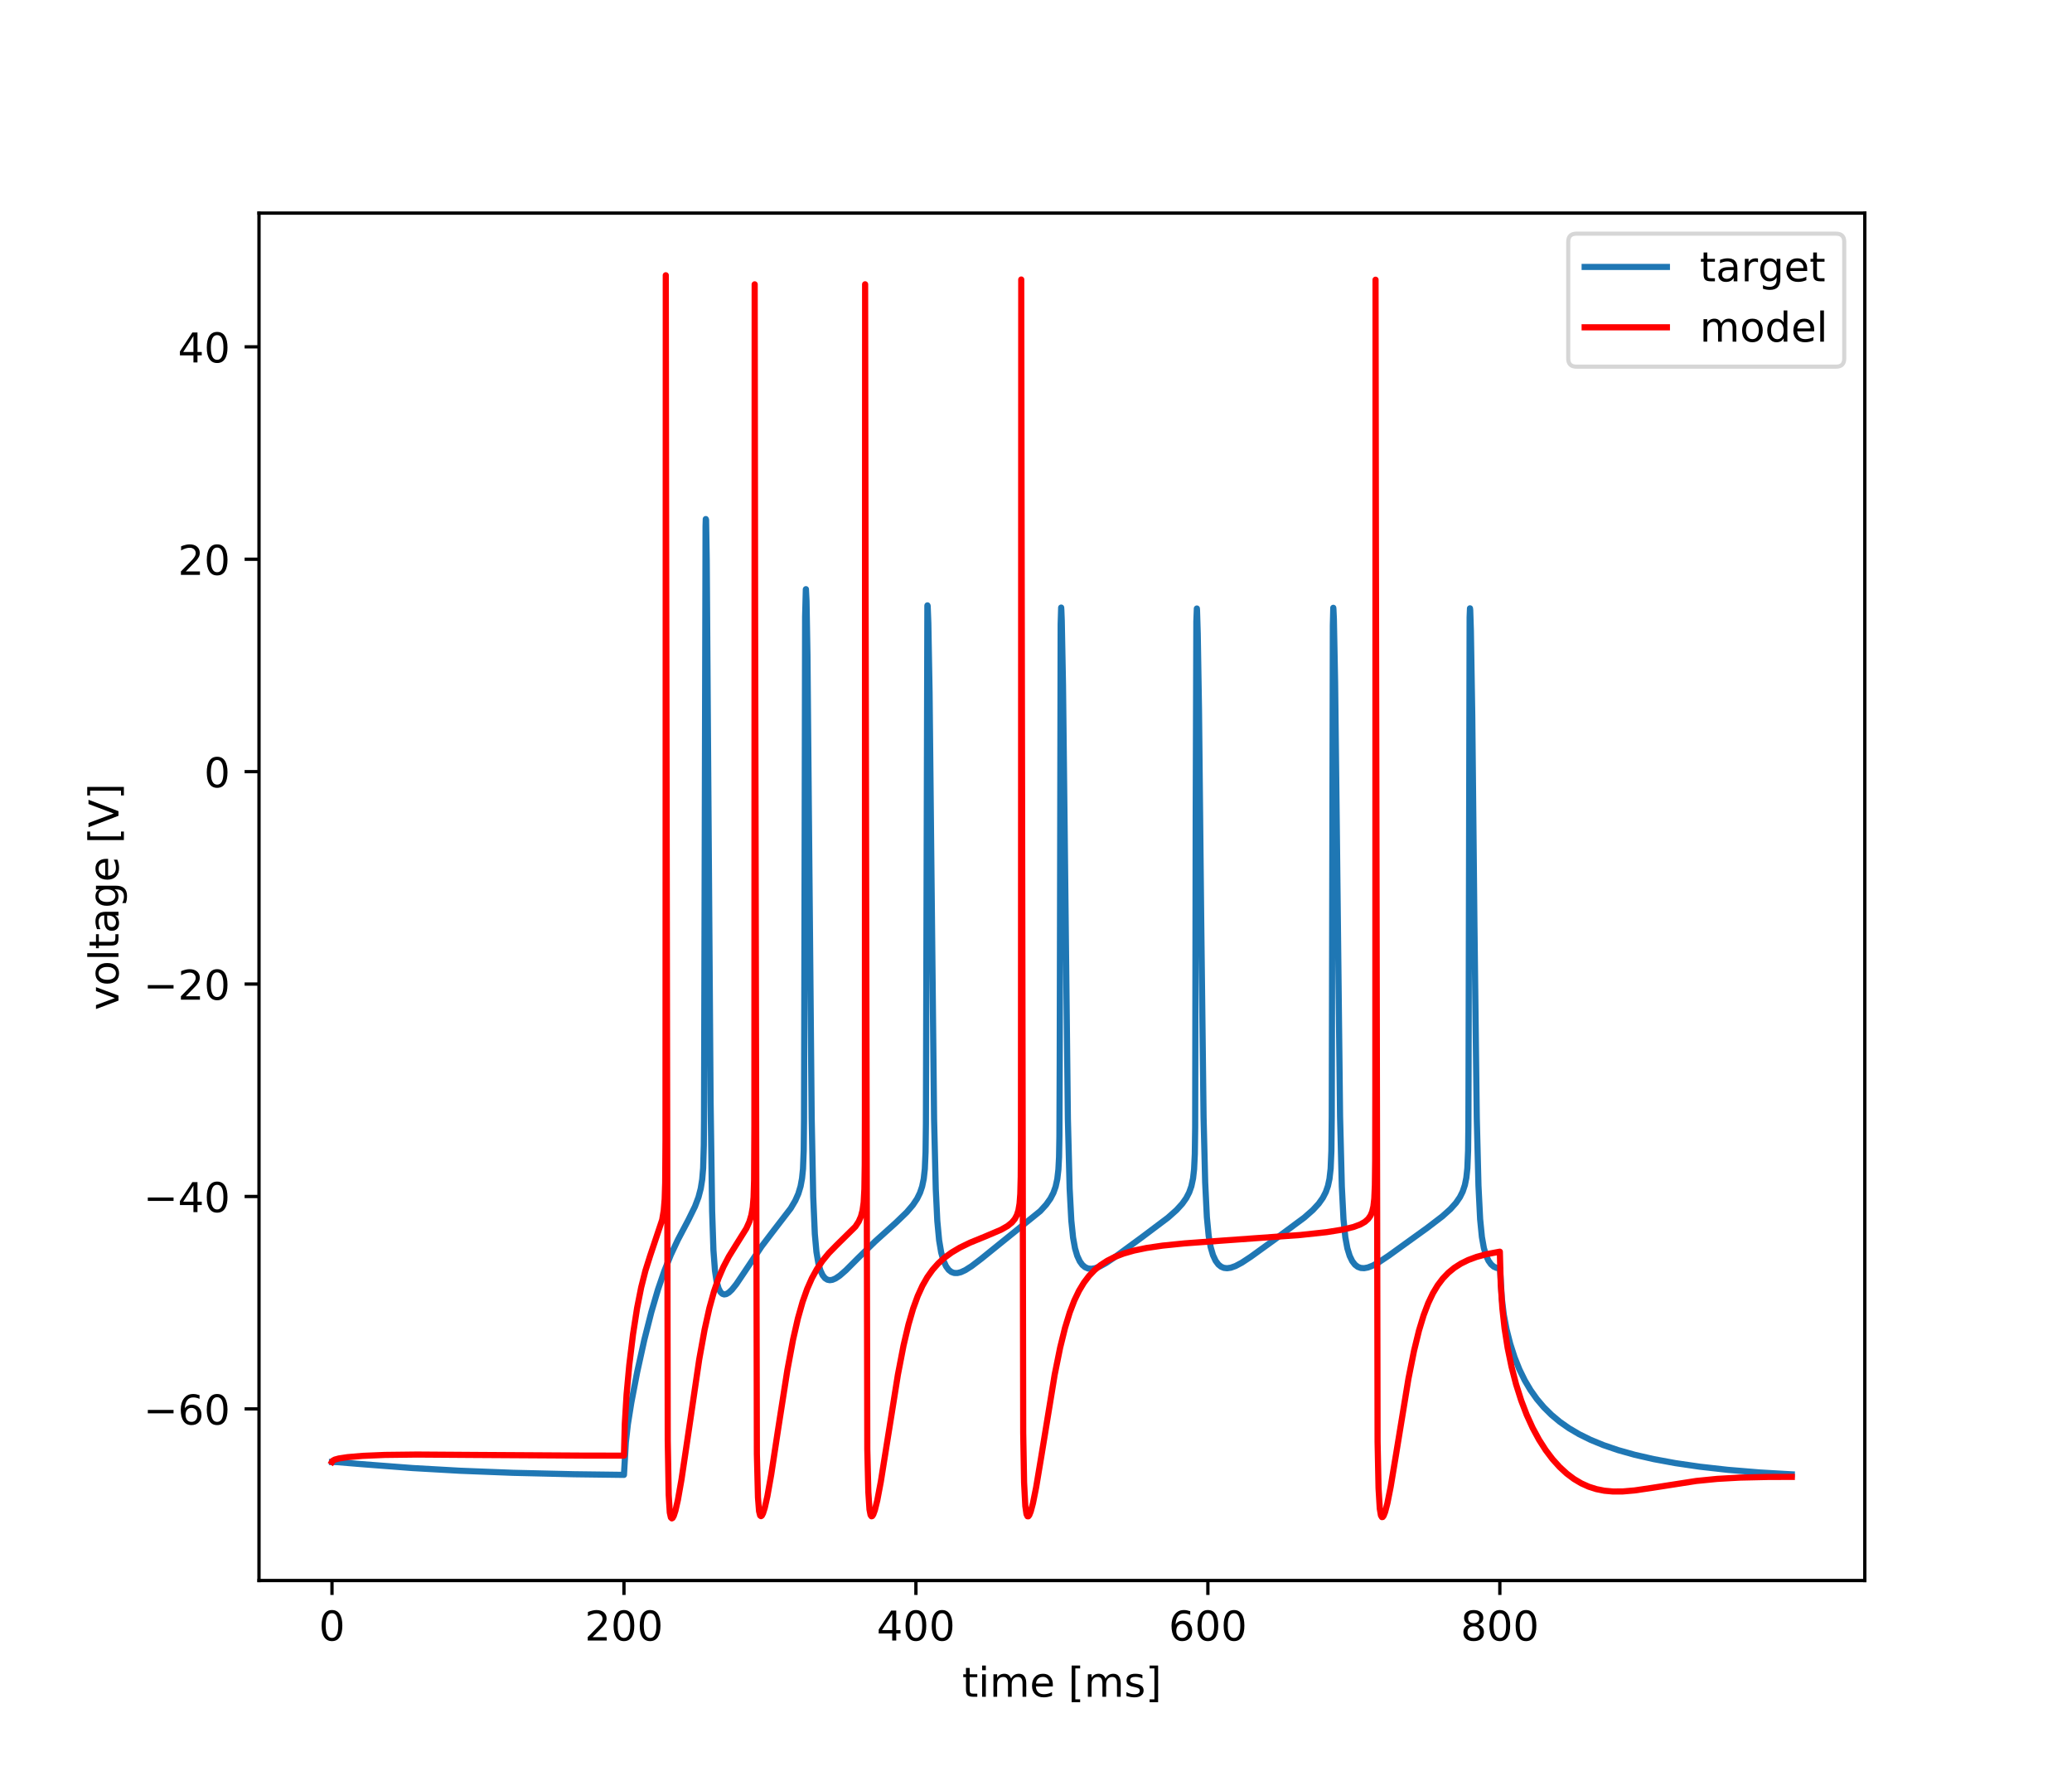 <?xml version="1.0" encoding="utf-8" standalone="no"?>
<!DOCTYPE svg PUBLIC "-//W3C//DTD SVG 1.1//EN"
  "http://www.w3.org/Graphics/SVG/1.1/DTD/svg11.dtd">
<!-- Created with matplotlib (http://matplotlib.org/) -->
<svg height="432pt" version="1.1" viewBox="0 0 504 432" width="504pt" xmlns="http://www.w3.org/2000/svg" xmlns:xlink="http://www.w3.org/1999/xlink">
 <defs>
  <style type="text/css">
*{stroke-linecap:butt;stroke-linejoin:round;}
  </style>
 </defs>
 <g id="figure_1">
  <g id="patch_1">
   <path d="M 0 432 
L 504 432 
L 504 0 
L 0 0 
z
" style="fill:#ffffff;"/>
  </g>
  <g id="axes_1">
   <g id="patch_2">
    <path d="M 63 384.48 
L 453.6 384.48 
L 453.6 51.84 
L 63 51.84 
z
" style="fill:#ffffff;"/>
   </g>
   <g id="matplotlib.axis_1">
    <g id="xtick_1">
     <g id="line2d_1">
      <defs>
       <path d="M 0 0 
L 0 3.5 
" id="me1e39952d9" style="stroke:#000000;stroke-width:0.8;"/>
      </defs>
      <g>
       <use style="stroke:#000000;stroke-width:0.8;" x="80.755" xlink:href="#me1e39952d9" y="384.48"/>
      </g>
     </g>
     <g id="text_1">
      <!-- 0 -->
      <defs>
       <path d="M 31.781 66.406 
Q 24.172 66.406 20.328 58.906 
Q 16.5 51.422 16.5 36.375 
Q 16.5 21.391 20.328 13.891 
Q 24.172 6.391 31.781 6.391 
Q 39.453 6.391 43.281 13.891 
Q 47.125 21.391 47.125 36.375 
Q 47.125 51.422 43.281 58.906 
Q 39.453 66.406 31.781 66.406 
z
M 31.781 74.219 
Q 44.047 74.219 50.516 64.516 
Q 56.984 54.828 56.984 36.375 
Q 56.984 17.969 50.516 8.266 
Q 44.047 -1.422 31.781 -1.422 
Q 19.531 -1.422 13.062 8.266 
Q 6.594 17.969 6.594 36.375 
Q 6.594 54.828 13.062 64.516 
Q 19.531 74.219 31.781 74.219 
z
" id="DejaVuSans-30"/>
      </defs>
      <g transform="translate(77.573 399.078)scale(0.1 -0.1)">
       <use xlink:href="#DejaVuSans-30"/>
      </g>
     </g>
    </g>
    <g id="xtick_2">
     <g id="line2d_2">
      <g>
       <use style="stroke:#000000;stroke-width:0.8;" x="151.773" xlink:href="#me1e39952d9" y="384.48"/>
      </g>
     </g>
     <g id="text_2">
      <!-- 200 -->
      <defs>
       <path d="M 19.188 8.297 
L 53.609 8.297 
L 53.609 0 
L 7.328 0 
L 7.328 8.297 
Q 12.938 14.109 22.625 23.891 
Q 32.328 33.688 34.812 36.531 
Q 39.547 41.844 41.422 45.531 
Q 43.312 49.219 43.312 52.781 
Q 43.312 58.594 39.234 62.25 
Q 35.156 65.922 28.609 65.922 
Q 23.969 65.922 18.812 64.312 
Q 13.672 62.703 7.812 59.422 
L 7.812 69.391 
Q 13.766 71.781 18.938 73 
Q 24.125 74.219 28.422 74.219 
Q 39.75 74.219 46.484 68.547 
Q 53.219 62.891 53.219 53.422 
Q 53.219 48.922 51.531 44.891 
Q 49.859 40.875 45.406 35.406 
Q 44.188 33.984 37.641 27.219 
Q 31.109 20.453 19.188 8.297 
z
" id="DejaVuSans-32"/>
      </defs>
      <g transform="translate(142.229 399.078)scale(0.1 -0.1)">
       <use xlink:href="#DejaVuSans-32"/>
       <use x="63.623" xlink:href="#DejaVuSans-30"/>
       <use x="127.246" xlink:href="#DejaVuSans-30"/>
      </g>
     </g>
    </g>
    <g id="xtick_3">
     <g id="line2d_3">
      <g>
       <use style="stroke:#000000;stroke-width:0.8;" x="222.791" xlink:href="#me1e39952d9" y="384.48"/>
      </g>
     </g>
     <g id="text_3">
      <!-- 400 -->
      <defs>
       <path d="M 37.797 64.312 
L 12.891 25.391 
L 37.797 25.391 
z
M 35.203 72.906 
L 47.609 72.906 
L 47.609 25.391 
L 58.016 25.391 
L 58.016 17.188 
L 47.609 17.188 
L 47.609 0 
L 37.797 0 
L 37.797 17.188 
L 4.891 17.188 
L 4.891 26.703 
z
" id="DejaVuSans-34"/>
      </defs>
      <g transform="translate(213.247 399.078)scale(0.1 -0.1)">
       <use xlink:href="#DejaVuSans-34"/>
       <use x="63.623" xlink:href="#DejaVuSans-30"/>
       <use x="127.246" xlink:href="#DejaVuSans-30"/>
      </g>
     </g>
    </g>
    <g id="xtick_4">
     <g id="line2d_4">
      <g>
       <use style="stroke:#000000;stroke-width:0.8;" x="293.809" xlink:href="#me1e39952d9" y="384.48"/>
      </g>
     </g>
     <g id="text_4">
      <!-- 600 -->
      <defs>
       <path d="M 33.016 40.375 
Q 26.375 40.375 22.484 35.828 
Q 18.609 31.297 18.609 23.391 
Q 18.609 15.531 22.484 10.953 
Q 26.375 6.391 33.016 6.391 
Q 39.656 6.391 43.531 10.953 
Q 47.406 15.531 47.406 23.391 
Q 47.406 31.297 43.531 35.828 
Q 39.656 40.375 33.016 40.375 
z
M 52.594 71.297 
L 52.594 62.312 
Q 48.875 64.062 45.094 64.984 
Q 41.312 65.922 37.594 65.922 
Q 27.828 65.922 22.672 59.328 
Q 17.531 52.734 16.797 39.406 
Q 19.672 43.656 24.016 45.922 
Q 28.375 48.188 33.594 48.188 
Q 44.578 48.188 50.953 41.516 
Q 57.328 34.859 57.328 23.391 
Q 57.328 12.156 50.688 5.359 
Q 44.047 -1.422 33.016 -1.422 
Q 20.359 -1.422 13.672 8.266 
Q 6.984 17.969 6.984 36.375 
Q 6.984 53.656 15.188 63.938 
Q 23.391 74.219 37.203 74.219 
Q 40.922 74.219 44.703 73.484 
Q 48.484 72.75 52.594 71.297 
z
" id="DejaVuSans-36"/>
      </defs>
      <g transform="translate(284.265 399.078)scale(0.1 -0.1)">
       <use xlink:href="#DejaVuSans-36"/>
       <use x="63.623" xlink:href="#DejaVuSans-30"/>
       <use x="127.246" xlink:href="#DejaVuSans-30"/>
      </g>
     </g>
    </g>
    <g id="xtick_5">
     <g id="line2d_5">
      <g>
       <use style="stroke:#000000;stroke-width:0.8;" x="364.827" xlink:href="#me1e39952d9" y="384.48"/>
      </g>
     </g>
     <g id="text_5">
      <!-- 800 -->
      <defs>
       <path d="M 31.781 34.625 
Q 24.75 34.625 20.719 30.859 
Q 16.703 27.094 16.703 20.516 
Q 16.703 13.922 20.719 10.156 
Q 24.75 6.391 31.781 6.391 
Q 38.812 6.391 42.859 10.172 
Q 46.922 13.969 46.922 20.516 
Q 46.922 27.094 42.891 30.859 
Q 38.875 34.625 31.781 34.625 
z
M 21.922 38.812 
Q 15.578 40.375 12.031 44.719 
Q 8.5 49.078 8.5 55.328 
Q 8.5 64.062 14.719 69.141 
Q 20.953 74.219 31.781 74.219 
Q 42.672 74.219 48.875 69.141 
Q 55.078 64.062 55.078 55.328 
Q 55.078 49.078 51.531 44.719 
Q 48 40.375 41.703 38.812 
Q 48.828 37.156 52.797 32.312 
Q 56.781 27.484 56.781 20.516 
Q 56.781 9.906 50.312 4.234 
Q 43.844 -1.422 31.781 -1.422 
Q 19.734 -1.422 13.25 4.234 
Q 6.781 9.906 6.781 20.516 
Q 6.781 27.484 10.781 32.312 
Q 14.797 37.156 21.922 38.812 
z
M 18.312 54.391 
Q 18.312 48.734 21.844 45.562 
Q 25.391 42.391 31.781 42.391 
Q 38.141 42.391 41.719 45.562 
Q 45.312 48.734 45.312 54.391 
Q 45.312 60.062 41.719 63.234 
Q 38.141 66.406 31.781 66.406 
Q 25.391 66.406 21.844 63.234 
Q 18.312 60.062 18.312 54.391 
z
" id="DejaVuSans-38"/>
      </defs>
      <g transform="translate(355.284 399.078)scale(0.1 -0.1)">
       <use xlink:href="#DejaVuSans-38"/>
       <use x="63.623" xlink:href="#DejaVuSans-30"/>
       <use x="127.246" xlink:href="#DejaVuSans-30"/>
      </g>
     </g>
    </g>
    <g id="text_6">
     <!-- time [ms] -->
     <defs>
      <path d="M 18.312 70.219 
L 18.312 54.688 
L 36.812 54.688 
L 36.812 47.703 
L 18.312 47.703 
L 18.312 18.016 
Q 18.312 11.328 20.141 9.422 
Q 21.969 7.516 27.594 7.516 
L 36.812 7.516 
L 36.812 0 
L 27.594 0 
Q 17.188 0 13.234 3.875 
Q 9.281 7.766 9.281 18.016 
L 9.281 47.703 
L 2.688 47.703 
L 2.688 54.688 
L 9.281 54.688 
L 9.281 70.219 
z
" id="DejaVuSans-74"/>
      <path d="M 9.422 54.688 
L 18.406 54.688 
L 18.406 0 
L 9.422 0 
z
M 9.422 75.984 
L 18.406 75.984 
L 18.406 64.594 
L 9.422 64.594 
z
" id="DejaVuSans-69"/>
      <path d="M 52 44.188 
Q 55.375 50.25 60.062 53.125 
Q 64.75 56 71.094 56 
Q 79.641 56 84.281 50.016 
Q 88.922 44.047 88.922 33.016 
L 88.922 0 
L 79.891 0 
L 79.891 32.719 
Q 79.891 40.578 77.094 44.375 
Q 74.312 48.188 68.609 48.188 
Q 61.625 48.188 57.562 43.547 
Q 53.516 38.922 53.516 30.906 
L 53.516 0 
L 44.484 0 
L 44.484 32.719 
Q 44.484 40.625 41.703 44.406 
Q 38.922 48.188 33.109 48.188 
Q 26.219 48.188 22.156 43.531 
Q 18.109 38.875 18.109 30.906 
L 18.109 0 
L 9.078 0 
L 9.078 54.688 
L 18.109 54.688 
L 18.109 46.188 
Q 21.188 51.219 25.484 53.609 
Q 29.781 56 35.688 56 
Q 41.656 56 45.828 52.969 
Q 50 49.953 52 44.188 
z
" id="DejaVuSans-6d"/>
      <path d="M 56.203 29.594 
L 56.203 25.203 
L 14.891 25.203 
Q 15.484 15.922 20.484 11.062 
Q 25.484 6.203 34.422 6.203 
Q 39.594 6.203 44.453 7.469 
Q 49.312 8.734 54.109 11.281 
L 54.109 2.781 
Q 49.266 0.734 44.188 -0.344 
Q 39.109 -1.422 33.891 -1.422 
Q 20.797 -1.422 13.156 6.188 
Q 5.516 13.812 5.516 26.812 
Q 5.516 40.234 12.766 48.109 
Q 20.016 56 32.328 56 
Q 43.359 56 49.781 48.891 
Q 56.203 41.797 56.203 29.594 
z
M 47.219 32.234 
Q 47.125 39.594 43.094 43.984 
Q 39.062 48.391 32.422 48.391 
Q 24.906 48.391 20.391 44.141 
Q 15.875 39.891 15.188 32.172 
z
" id="DejaVuSans-65"/>
      <path id="DejaVuSans-20"/>
      <path d="M 8.594 75.984 
L 29.297 75.984 
L 29.297 69 
L 17.578 69 
L 17.578 -6.203 
L 29.297 -6.203 
L 29.297 -13.188 
L 8.594 -13.188 
z
" id="DejaVuSans-5b"/>
      <path d="M 44.281 53.078 
L 44.281 44.578 
Q 40.484 46.531 36.375 47.5 
Q 32.281 48.484 27.875 48.484 
Q 21.188 48.484 17.844 46.438 
Q 14.5 44.391 14.5 40.281 
Q 14.5 37.156 16.891 35.375 
Q 19.281 33.594 26.516 31.984 
L 29.594 31.297 
Q 39.156 29.25 43.188 25.516 
Q 47.219 21.781 47.219 15.094 
Q 47.219 7.469 41.188 3.016 
Q 35.156 -1.422 24.609 -1.422 
Q 20.219 -1.422 15.453 -0.562 
Q 10.688 0.297 5.422 2 
L 5.422 11.281 
Q 10.406 8.688 15.234 7.391 
Q 20.062 6.109 24.812 6.109 
Q 31.156 6.109 34.562 8.281 
Q 37.984 10.453 37.984 14.406 
Q 37.984 18.062 35.516 20.016 
Q 33.062 21.969 24.703 23.781 
L 21.578 24.516 
Q 13.234 26.266 9.516 29.906 
Q 5.812 33.547 5.812 39.891 
Q 5.812 47.609 11.281 51.797 
Q 16.75 56 26.812 56 
Q 31.781 56 36.172 55.266 
Q 40.578 54.547 44.281 53.078 
z
" id="DejaVuSans-73"/>
      <path d="M 30.422 75.984 
L 30.422 -13.188 
L 9.719 -13.188 
L 9.719 -6.203 
L 21.391 -6.203 
L 21.391 69 
L 9.719 69 
L 9.719 75.984 
z
" id="DejaVuSans-5d"/>
     </defs>
     <g transform="translate(234.038 412.757)scale(0.1 -0.1)">
      <use xlink:href="#DejaVuSans-74"/>
      <use x="39.209" xlink:href="#DejaVuSans-69"/>
      <use x="66.992" xlink:href="#DejaVuSans-6d"/>
      <use x="164.404" xlink:href="#DejaVuSans-65"/>
      <use x="225.928" xlink:href="#DejaVuSans-20"/>
      <use x="257.715" xlink:href="#DejaVuSans-5b"/>
      <use x="296.729" xlink:href="#DejaVuSans-6d"/>
      <use x="394.141" xlink:href="#DejaVuSans-73"/>
      <use x="446.24" xlink:href="#DejaVuSans-5d"/>
     </g>
    </g>
   </g>
   <g id="matplotlib.axis_2">
    <g id="ytick_1">
     <g id="line2d_6">
      <defs>
       <path d="M 0 0 
L -3.5 0 
" id="mfa27416ef9" style="stroke:#000000;stroke-width:0.8;"/>
      </defs>
      <g>
       <use style="stroke:#000000;stroke-width:0.8;" x="63" xlink:href="#mfa27416ef9" y="342.726"/>
      </g>
     </g>
     <g id="text_7">
      <!-- −60 -->
      <defs>
       <path d="M 10.594 35.5 
L 73.188 35.5 
L 73.188 27.203 
L 10.594 27.203 
z
" id="DejaVuSans-2212"/>
      </defs>
      <g transform="translate(34.895 346.525)scale(0.1 -0.1)">
       <use xlink:href="#DejaVuSans-2212"/>
       <use x="83.789" xlink:href="#DejaVuSans-36"/>
       <use x="147.412" xlink:href="#DejaVuSans-30"/>
      </g>
     </g>
    </g>
    <g id="ytick_2">
     <g id="line2d_7">
      <g>
       <use style="stroke:#000000;stroke-width:0.8;" x="63" xlink:href="#mfa27416ef9" y="291.054"/>
      </g>
     </g>
     <g id="text_8">
      <!-- −40 -->
      <g transform="translate(34.895 294.854)scale(0.1 -0.1)">
       <use xlink:href="#DejaVuSans-2212"/>
       <use x="83.789" xlink:href="#DejaVuSans-34"/>
       <use x="147.412" xlink:href="#DejaVuSans-30"/>
      </g>
     </g>
    </g>
    <g id="ytick_3">
     <g id="line2d_8">
      <g>
       <use style="stroke:#000000;stroke-width:0.8;" x="63" xlink:href="#mfa27416ef9" y="239.383"/>
      </g>
     </g>
     <g id="text_9">
      <!-- −20 -->
      <g transform="translate(34.895 243.182)scale(0.1 -0.1)">
       <use xlink:href="#DejaVuSans-2212"/>
       <use x="83.789" xlink:href="#DejaVuSans-32"/>
       <use x="147.412" xlink:href="#DejaVuSans-30"/>
      </g>
     </g>
    </g>
    <g id="ytick_4">
     <g id="line2d_9">
      <g>
       <use style="stroke:#000000;stroke-width:0.8;" x="63" xlink:href="#mfa27416ef9" y="187.711"/>
      </g>
     </g>
     <g id="text_10">
      <!-- 0 -->
      <g transform="translate(49.638 191.51)scale(0.1 -0.1)">
       <use xlink:href="#DejaVuSans-30"/>
      </g>
     </g>
    </g>
    <g id="ytick_5">
     <g id="line2d_10">
      <g>
       <use style="stroke:#000000;stroke-width:0.8;" x="63" xlink:href="#mfa27416ef9" y="136.04"/>
      </g>
     </g>
     <g id="text_11">
      <!-- 20 -->
      <g transform="translate(43.275 139.839)scale(0.1 -0.1)">
       <use xlink:href="#DejaVuSans-32"/>
       <use x="63.623" xlink:href="#DejaVuSans-30"/>
      </g>
     </g>
    </g>
    <g id="ytick_6">
     <g id="line2d_11">
      <g>
       <use style="stroke:#000000;stroke-width:0.8;" x="63" xlink:href="#mfa27416ef9" y="84.368"/>
      </g>
     </g>
     <g id="text_12">
      <!-- 40 -->
      <g transform="translate(43.275 88.167)scale(0.1 -0.1)">
       <use xlink:href="#DejaVuSans-34"/>
       <use x="63.623" xlink:href="#DejaVuSans-30"/>
      </g>
     </g>
    </g>
    <g id="text_13">
     <!-- voltage [V] -->
     <defs>
      <path d="M 2.984 54.688 
L 12.5 54.688 
L 29.594 8.797 
L 46.688 54.688 
L 56.203 54.688 
L 35.688 0 
L 23.484 0 
z
" id="DejaVuSans-76"/>
      <path d="M 30.609 48.391 
Q 23.391 48.391 19.188 42.75 
Q 14.984 37.109 14.984 27.297 
Q 14.984 17.484 19.156 11.844 
Q 23.344 6.203 30.609 6.203 
Q 37.797 6.203 41.984 11.859 
Q 46.188 17.531 46.188 27.297 
Q 46.188 37.016 41.984 42.703 
Q 37.797 48.391 30.609 48.391 
z
M 30.609 56 
Q 42.328 56 49.016 48.375 
Q 55.719 40.766 55.719 27.297 
Q 55.719 13.875 49.016 6.219 
Q 42.328 -1.422 30.609 -1.422 
Q 18.844 -1.422 12.172 6.219 
Q 5.516 13.875 5.516 27.297 
Q 5.516 40.766 12.172 48.375 
Q 18.844 56 30.609 56 
z
" id="DejaVuSans-6f"/>
      <path d="M 9.422 75.984 
L 18.406 75.984 
L 18.406 0 
L 9.422 0 
z
" id="DejaVuSans-6c"/>
      <path d="M 34.281 27.484 
Q 23.391 27.484 19.188 25 
Q 14.984 22.516 14.984 16.5 
Q 14.984 11.719 18.141 8.906 
Q 21.297 6.109 26.703 6.109 
Q 34.188 6.109 38.703 11.406 
Q 43.219 16.703 43.219 25.484 
L 43.219 27.484 
z
M 52.203 31.203 
L 52.203 0 
L 43.219 0 
L 43.219 8.297 
Q 40.141 3.328 35.547 0.953 
Q 30.953 -1.422 24.312 -1.422 
Q 15.922 -1.422 10.953 3.297 
Q 6 8.016 6 15.922 
Q 6 25.141 12.172 29.828 
Q 18.359 34.516 30.609 34.516 
L 43.219 34.516 
L 43.219 35.406 
Q 43.219 41.609 39.141 45 
Q 35.062 48.391 27.688 48.391 
Q 23 48.391 18.547 47.266 
Q 14.109 46.141 10.016 43.891 
L 10.016 52.203 
Q 14.938 54.109 19.578 55.047 
Q 24.219 56 28.609 56 
Q 40.484 56 46.344 49.844 
Q 52.203 43.703 52.203 31.203 
z
" id="DejaVuSans-61"/>
      <path d="M 45.406 27.984 
Q 45.406 37.75 41.375 43.109 
Q 37.359 48.484 30.078 48.484 
Q 22.859 48.484 18.828 43.109 
Q 14.797 37.75 14.797 27.984 
Q 14.797 18.266 18.828 12.891 
Q 22.859 7.516 30.078 7.516 
Q 37.359 7.516 41.375 12.891 
Q 45.406 18.266 45.406 27.984 
z
M 54.391 6.781 
Q 54.391 -7.172 48.188 -13.984 
Q 42 -20.797 29.203 -20.797 
Q 24.469 -20.797 20.266 -20.094 
Q 16.062 -19.391 12.109 -17.922 
L 12.109 -9.188 
Q 16.062 -11.328 19.922 -12.344 
Q 23.781 -13.375 27.781 -13.375 
Q 36.625 -13.375 41.016 -8.766 
Q 45.406 -4.156 45.406 5.172 
L 45.406 9.625 
Q 42.625 4.781 38.281 2.391 
Q 33.938 0 27.875 0 
Q 17.828 0 11.672 7.656 
Q 5.516 15.328 5.516 27.984 
Q 5.516 40.672 11.672 48.328 
Q 17.828 56 27.875 56 
Q 33.938 56 38.281 53.609 
Q 42.625 51.219 45.406 46.391 
L 45.406 54.688 
L 54.391 54.688 
z
" id="DejaVuSans-67"/>
      <path d="M 28.609 0 
L 0.781 72.906 
L 11.078 72.906 
L 34.188 11.531 
L 57.328 72.906 
L 67.578 72.906 
L 39.797 0 
z
" id="DejaVuSans-56"/>
     </defs>
     <g transform="translate(28.816 245.754)rotate(-90)scale(0.1 -0.1)">
      <use xlink:href="#DejaVuSans-76"/>
      <use x="59.18" xlink:href="#DejaVuSans-6f"/>
      <use x="120.361" xlink:href="#DejaVuSans-6c"/>
      <use x="148.145" xlink:href="#DejaVuSans-74"/>
      <use x="187.354" xlink:href="#DejaVuSans-61"/>
      <use x="248.633" xlink:href="#DejaVuSans-67"/>
      <use x="312.109" xlink:href="#DejaVuSans-65"/>
      <use x="373.633" xlink:href="#DejaVuSans-20"/>
      <use x="405.42" xlink:href="#DejaVuSans-5b"/>
      <use x="444.434" xlink:href="#DejaVuSans-56"/>
      <use x="512.842" xlink:href="#DejaVuSans-5d"/>
     </g>
    </g>
   </g>
   <g id="line2d_12">
    <path clip-path="url(#pdc2c0eac69)" d="M 80.755 355.644 
L 81.873 355.664 
L 87.714 356.148 
L 100.302 357.115 
L 111.932 357.775 
L 124.75 358.274 
L 139.611 358.623 
L 151.773 358.778 
L 151.862 357.221 
L 152.234 350.877 
L 152.731 346.436 
L 153.566 341.19 
L 154.986 333.798 
L 156.726 325.923 
L 158.431 319.199 
L 160.046 313.692 
L 161.609 309.137 
L 163.171 305.257 
L 164.876 301.626 
L 167.468 296.714 
L 169.048 293.492 
L 169.9 291.233 
L 170.451 289.123 
L 170.806 286.908 
L 171.036 284.176 
L 171.196 278.611 
L 171.249 272.424 
L 171.622 128.072 
L 171.676 126.269 
L 171.747 126.454 
L 171.906 136.337 
L 172.19 176.916 
L 172.847 268.027 
L 173.22 294.606 
L 173.54 304.138 
L 173.913 309.108 
L 174.303 311.709 
L 174.783 313.412 
L 175.244 314.294 
L 175.706 314.737 
L 176.15 314.881 
L 176.665 314.795 
L 177.268 314.443 
L 178.014 313.741 
L 179.097 312.388 
L 180.819 309.836 
L 185.24 303.214 
L 187.939 299.662 
L 192.342 293.939 
L 193.46 292.04 
L 194.188 290.388 
L 194.739 288.559 
L 195.094 286.627 
L 195.325 284.349 
L 195.502 279.766 
L 195.573 272.656 
L 195.626 251.49 
L 195.84 150.003 
L 196.017 143.356 
L 196.035 143.324 
L 196.177 146.204 
L 196.408 159.355 
L 196.745 196.941 
L 197.437 272.096 
L 197.81 291.143 
L 198.201 300.171 
L 198.591 304.511 
L 199.071 307.358 
L 199.55 309.028 
L 200.101 310.207 
L 200.669 310.922 
L 201.255 311.299 
L 201.841 311.416 
L 202.48 311.325 
L 203.243 311 
L 204.273 310.309 
L 205.764 309.006 
L 208.8 305.965 
L 212.848 302.008 
L 217.962 297.393 
L 220.554 294.888 
L 222.045 293.148 
L 223.075 291.606 
L 223.785 290.158 
L 224.3 288.638 
L 224.691 286.772 
L 224.957 284.357 
L 225.135 280.249 
L 225.223 273.363 
L 225.578 147.357 
L 225.596 147.264 
L 225.649 147.402 
L 225.809 151.621 
L 226.111 168.426 
L 226.484 204.353 
L 227.212 272.331 
L 227.62 289.261 
L 227.993 296.987 
L 228.437 301.73 
L 228.934 304.66 
L 229.502 306.67 
L 230.124 308.04 
L 230.763 308.91 
L 231.42 309.422 
L 232.112 309.665 
L 232.875 309.679 
L 233.728 309.471 
L 234.811 308.973 
L 236.32 308.013 
L 238.717 306.185 
L 253.027 294.616 
L 254.483 293.02 
L 255.513 291.565 
L 256.24 290.161 
L 256.773 288.668 
L 257.181 286.807 
L 257.448 284.496 
L 257.608 281.457 
L 257.696 276.445 
L 257.767 258.603 
L 257.998 151.857 
L 258.122 147.798 
L 258.158 148.267 
L 258.264 150.945 
L 258.566 166.66 
L 258.957 200.834 
L 259.756 272.201 
L 260.182 289.089 
L 260.59 296.897 
L 261.016 301.045 
L 261.496 303.679 
L 262.028 305.483 
L 262.65 306.829 
L 263.289 307.71 
L 263.946 308.26 
L 264.674 308.571 
L 265.455 308.651 
L 266.361 308.51 
L 267.515 308.079 
L 269.024 307.253 
L 271.225 305.772 
L 277.777 300.963 
L 284.097 296.209 
L 286.175 294.36 
L 287.577 292.823 
L 288.554 291.438 
L 289.264 290.065 
L 289.797 288.559 
L 290.205 286.648 
L 290.453 284.438 
L 290.631 280.722 
L 290.72 274.252 
L 290.844 199.271 
L 291.004 151.194 
L 291.128 148.024 
L 291.164 148.432 
L 291.341 154.172 
L 291.643 172.397 
L 292.176 223.18 
L 292.762 271.809 
L 293.152 287.64 
L 293.561 296.057 
L 294.004 300.633 
L 294.484 303.368 
L 295.052 305.32 
L 295.691 306.696 
L 296.366 307.604 
L 297.023 308.135 
L 297.715 308.425 
L 298.479 308.511 
L 299.384 308.383 
L 300.538 307.97 
L 302.047 307.168 
L 304.231 305.732 
L 310.126 301.473 
L 317.263 296.185 
L 319.34 294.356 
L 320.76 292.816 
L 321.772 291.387 
L 322.5 289.967 
L 323.015 288.486 
L 323.388 286.766 
L 323.672 284.264 
L 323.85 279.998 
L 323.939 271.624 
L 323.974 255.777 
L 324.205 152.154 
L 324.311 147.856 
L 324.347 148.225 
L 324.453 150.549 
L 324.755 166.015 
L 325.164 201.171 
L 325.963 271.671 
L 326.389 288.624 
L 326.797 296.608 
L 327.241 300.971 
L 327.738 303.666 
L 328.306 305.515 
L 328.928 306.791 
L 329.602 307.661 
L 330.277 308.174 
L 331.023 308.448 
L 331.822 308.495 
L 332.727 308.329 
L 333.881 307.884 
L 335.408 307.047 
L 337.805 305.446 
L 347.126 298.726 
L 350.854 295.877 
L 352.807 294.12 
L 354.157 292.616 
L 355.116 291.217 
L 355.79 289.862 
L 356.323 288.265 
L 356.678 286.501 
L 356.926 284.182 
L 357.104 279.878 
L 357.175 273.887 
L 357.211 263.001 
L 357.477 150.175 
L 357.566 147.982 
L 357.619 148.432 
L 357.779 153.475 
L 358.116 173.986 
L 358.649 225.223 
L 359.217 272.001 
L 359.625 288.416 
L 360.034 296.583 
L 360.46 300.895 
L 360.939 303.588 
L 361.454 305.352 
L 362.058 306.675 
L 362.697 307.566 
L 363.354 308.123 
L 364.046 308.433 
L 364.827 308.533 
L 364.863 308.532 
L 364.969 310.233 
L 365.307 315.851 
L 365.786 319.813 
L 366.461 323.387 
L 367.348 326.894 
L 368.414 330.2 
L 369.603 333.166 
L 370.882 335.775 
L 372.284 338.149 
L 373.829 340.329 
L 375.533 342.341 
L 377.397 344.187 
L 379.422 345.872 
L 381.641 347.426 
L 384.126 348.888 
L 386.896 350.253 
L 390.021 351.537 
L 393.572 352.748 
L 397.62 353.885 
L 402.236 354.943 
L 407.509 355.917 
L 413.492 356.791 
L 420.275 357.552 
L 428.016 358.192 
L 435.828 358.645 
L 435.828 358.645 
" style="fill:none;stroke:#1f77b4;stroke-linecap:square;stroke-width:1.5;"/>
   </g>
   <g id="line2d_13">
    <path clip-path="url(#pdc2c0eac69)" d="M 80.755 355.644 
L 80.95 355.336 
L 81.429 355.061 
L 82.423 354.788 
L 84.536 354.467 
L 88.176 354.154 
L 93.609 353.924 
L 101.403 353.831 
L 115.376 353.927 
L 142.558 354.091 
L 151.773 354.097 
L 151.986 346.275 
L 152.412 339.207 
L 153.069 332.038 
L 153.974 324.592 
L 154.969 318.19 
L 155.963 313.178 
L 156.993 309.106 
L 158.147 305.454 
L 161.076 296.713 
L 161.449 294.464 
L 161.68 291.691 
L 161.804 287.756 
L 161.875 277.388 
L 161.911 191.733 
L 161.946 66.96 
L 162.017 120.457 
L 162.425 350.402 
L 162.656 363.634 
L 162.923 367.945 
L 163.189 369.138 
L 163.42 369.36 
L 163.615 369.242 
L 163.881 368.766 
L 164.29 367.52 
L 164.893 364.874 
L 165.763 359.945 
L 167.13 350.742 
L 170.078 330.711 
L 171.392 323.431 
L 172.546 318.225 
L 173.664 314.179 
L 174.783 310.945 
L 175.972 308.174 
L 177.304 305.635 
L 179.008 302.888 
L 181.547 298.826 
L 182.293 297.158 
L 182.772 295.551 
L 183.092 293.724 
L 183.305 291.206 
L 183.429 287.095 
L 183.5 273.792 
L 183.571 69.167 
L 183.678 150.996 
L 184.104 353.681 
L 184.37 364.269 
L 184.636 367.622 
L 184.903 368.653 
L 185.116 368.82 
L 185.311 368.684 
L 185.595 368.147 
L 186.021 366.804 
L 186.66 363.968 
L 187.601 358.653 
L 189.27 347.7 
L 191.525 333.261 
L 192.892 325.939 
L 194.082 320.723 
L 195.218 316.708 
L 196.337 313.546 
L 197.491 310.932 
L 198.716 308.699 
L 200.065 306.703 
L 201.592 304.845 
L 203.456 302.939 
L 208.072 298.387 
L 208.871 297.162 
L 209.422 295.908 
L 209.812 294.433 
L 210.079 292.496 
L 210.256 289.266 
L 210.345 283.3 
L 210.38 271.377 
L 210.434 69.158 
L 210.54 141.674 
L 210.966 352.546 
L 211.215 362.943 
L 211.499 367.202 
L 211.765 368.549 
L 211.996 368.853 
L 212.174 368.79 
L 212.422 368.41 
L 212.813 367.328 
L 213.399 364.946 
L 214.251 360.443 
L 215.671 351.548 
L 218.406 334.413 
L 219.773 327.33 
L 220.98 322.206 
L 222.116 318.318 
L 223.235 315.255 
L 224.371 312.769 
L 225.561 310.687 
L 226.839 308.893 
L 228.224 307.333 
L 229.751 305.947 
L 231.473 304.685 
L 233.479 303.494 
L 235.947 302.298 
L 239.64 300.784 
L 243.493 299.149 
L 245.091 298.234 
L 246.12 297.4 
L 246.831 296.552 
L 247.345 295.598 
L 247.718 294.446 
L 248.002 292.779 
L 248.18 290.412 
L 248.286 286.26 
L 248.34 277.255 
L 248.375 194.568 
L 248.411 67.997 
L 248.482 119.395 
L 248.89 348.542 
L 249.103 360.639 
L 249.405 366.374 
L 249.689 368.329 
L 249.938 368.851 
L 250.133 368.859 
L 250.364 368.572 
L 250.719 367.694 
L 251.251 365.699 
L 252.033 361.82 
L 253.275 354.375 
L 256.542 334.404 
L 257.874 327.823 
L 259.063 323.007 
L 260.2 319.295 
L 261.318 316.372 
L 262.455 314.005 
L 263.644 312.032 
L 264.905 310.37 
L 266.254 308.957 
L 267.728 307.736 
L 269.361 306.675 
L 271.208 305.744 
L 273.32 304.933 
L 275.824 304.216 
L 278.878 303.581 
L 282.784 303.008 
L 288.145 302.462 
L 297.005 301.812 
L 316.251 300.428 
L 322.713 299.73 
L 326.691 299.093 
L 329.229 298.477 
L 330.898 297.856 
L 332.017 297.216 
L 332.798 296.519 
L 333.366 295.711 
L 333.775 294.742 
L 334.076 293.452 
L 334.289 291.576 
L 334.431 288.292 
L 334.503 282.313 
L 334.538 265.727 
L 334.591 68.046 
L 334.68 132.186 
L 335.088 350.688 
L 335.319 361.993 
L 335.621 366.987 
L 335.905 368.642 
L 336.154 369.055 
L 336.331 369.026 
L 336.562 368.717 
L 336.917 367.815 
L 337.468 365.718 
L 338.266 361.703 
L 339.563 353.893 
L 342.599 335.35 
L 343.948 328.615 
L 345.155 323.679 
L 346.292 319.933 
L 347.41 316.984 
L 348.546 314.601 
L 349.718 312.647 
L 350.961 311.003 
L 352.293 309.61 
L 353.731 308.425 
L 355.329 307.399 
L 357.122 306.514 
L 359.181 305.75 
L 361.614 305.091 
L 364.596 304.522 
L 364.827 304.486 
L 365.04 312.257 
L 365.431 318.192 
L 365.981 323.164 
L 366.727 327.898 
L 367.668 332.467 
L 368.769 336.727 
L 370.012 340.652 
L 371.361 344.183 
L 372.817 347.373 
L 374.361 350.226 
L 375.977 352.75 
L 377.646 354.954 
L 379.368 356.864 
L 381.108 358.466 
L 382.866 359.784 
L 384.641 360.838 
L 386.435 361.646 
L 388.299 362.242 
L 390.252 362.631 
L 392.365 362.822 
L 394.744 362.809 
L 397.602 362.562 
L 401.615 361.972 
L 412.605 360.259 
L 417.7 359.754 
L 423.204 359.44 
L 430.022 359.285 
L 435.845 359.265 
L 435.845 359.265 
" style="fill:none;stroke:#ff0000;stroke-linecap:square;stroke-width:1.5;"/>
   </g>
   <g id="patch_3">
    <path d="M 63 384.48 
L 63 51.84 
" style="fill:none;stroke:#000000;stroke-linecap:square;stroke-linejoin:miter;stroke-width:0.8;"/>
   </g>
   <g id="patch_4">
    <path d="M 453.6 384.48 
L 453.6 51.84 
" style="fill:none;stroke:#000000;stroke-linecap:square;stroke-linejoin:miter;stroke-width:0.8;"/>
   </g>
   <g id="patch_5">
    <path d="M 63 384.48 
L 453.6 384.48 
" style="fill:none;stroke:#000000;stroke-linecap:square;stroke-linejoin:miter;stroke-width:0.8;"/>
   </g>
   <g id="patch_6">
    <path d="M 63 51.84 
L 453.6 51.84 
" style="fill:none;stroke:#000000;stroke-linecap:square;stroke-linejoin:miter;stroke-width:0.8;"/>
   </g>
   <g id="legend_1">
    <g id="patch_7">
     <path d="M 383.461 89.196 
L 446.6 89.196 
Q 448.6 89.196 448.6 87.196 
L 448.6 58.84 
Q 448.6 56.84 446.6 56.84 
L 383.461 56.84 
Q 381.461 56.84 381.461 58.84 
L 381.461 87.196 
Q 381.461 89.196 383.461 89.196 
z
" style="fill:#ffffff;opacity:0.8;stroke:#cccccc;stroke-linejoin:miter;"/>
    </g>
    <g id="line2d_14">
     <path d="M 385.461 64.938 
L 405.461 64.938 
" style="fill:none;stroke:#1f77b4;stroke-linecap:square;stroke-width:1.5;"/>
    </g>
    <g id="line2d_15"/>
    <g id="text_14">
     <!-- target -->
     <defs>
      <path d="M 41.109 46.297 
Q 39.594 47.172 37.812 47.578 
Q 36.031 48 33.891 48 
Q 26.266 48 22.188 43.047 
Q 18.109 38.094 18.109 28.812 
L 18.109 0 
L 9.078 0 
L 9.078 54.688 
L 18.109 54.688 
L 18.109 46.188 
Q 20.953 51.172 25.484 53.578 
Q 30.031 56 36.531 56 
Q 37.453 56 38.578 55.875 
Q 39.703 55.766 41.062 55.516 
z
" id="DejaVuSans-72"/>
     </defs>
     <g transform="translate(413.461 68.438)scale(0.1 -0.1)">
      <use xlink:href="#DejaVuSans-74"/>
      <use x="39.209" xlink:href="#DejaVuSans-61"/>
      <use x="100.488" xlink:href="#DejaVuSans-72"/>
      <use x="141.586" xlink:href="#DejaVuSans-67"/>
      <use x="205.062" xlink:href="#DejaVuSans-65"/>
      <use x="266.586" xlink:href="#DejaVuSans-74"/>
     </g>
    </g>
    <g id="line2d_16">
     <path d="M 385.461 79.617 
L 405.461 79.617 
" style="fill:none;stroke:#ff0000;stroke-linecap:square;stroke-width:1.5;"/>
    </g>
    <g id="line2d_17"/>
    <g id="text_15">
     <!-- model -->
     <defs>
      <path d="M 45.406 46.391 
L 45.406 75.984 
L 54.391 75.984 
L 54.391 0 
L 45.406 0 
L 45.406 8.203 
Q 42.578 3.328 38.25 0.953 
Q 33.938 -1.422 27.875 -1.422 
Q 17.969 -1.422 11.734 6.484 
Q 5.516 14.406 5.516 27.297 
Q 5.516 40.188 11.734 48.094 
Q 17.969 56 27.875 56 
Q 33.938 56 38.25 53.625 
Q 42.578 51.266 45.406 46.391 
z
M 14.797 27.297 
Q 14.797 17.391 18.875 11.75 
Q 22.953 6.109 30.078 6.109 
Q 37.203 6.109 41.297 11.75 
Q 45.406 17.391 45.406 27.297 
Q 45.406 37.203 41.297 42.844 
Q 37.203 48.484 30.078 48.484 
Q 22.953 48.484 18.875 42.844 
Q 14.797 37.203 14.797 27.297 
z
" id="DejaVuSans-64"/>
     </defs>
     <g transform="translate(413.461 83.117)scale(0.1 -0.1)">
      <use xlink:href="#DejaVuSans-6d"/>
      <use x="97.412" xlink:href="#DejaVuSans-6f"/>
      <use x="158.594" xlink:href="#DejaVuSans-64"/>
      <use x="222.07" xlink:href="#DejaVuSans-65"/>
      <use x="283.594" xlink:href="#DejaVuSans-6c"/>
     </g>
    </g>
   </g>
  </g>
 </g>
 <defs>
  <clipPath id="pdc2c0eac69">
   <rect height="332.64" width="390.6" x="63" y="51.84"/>
  </clipPath>
 </defs>
</svg>
